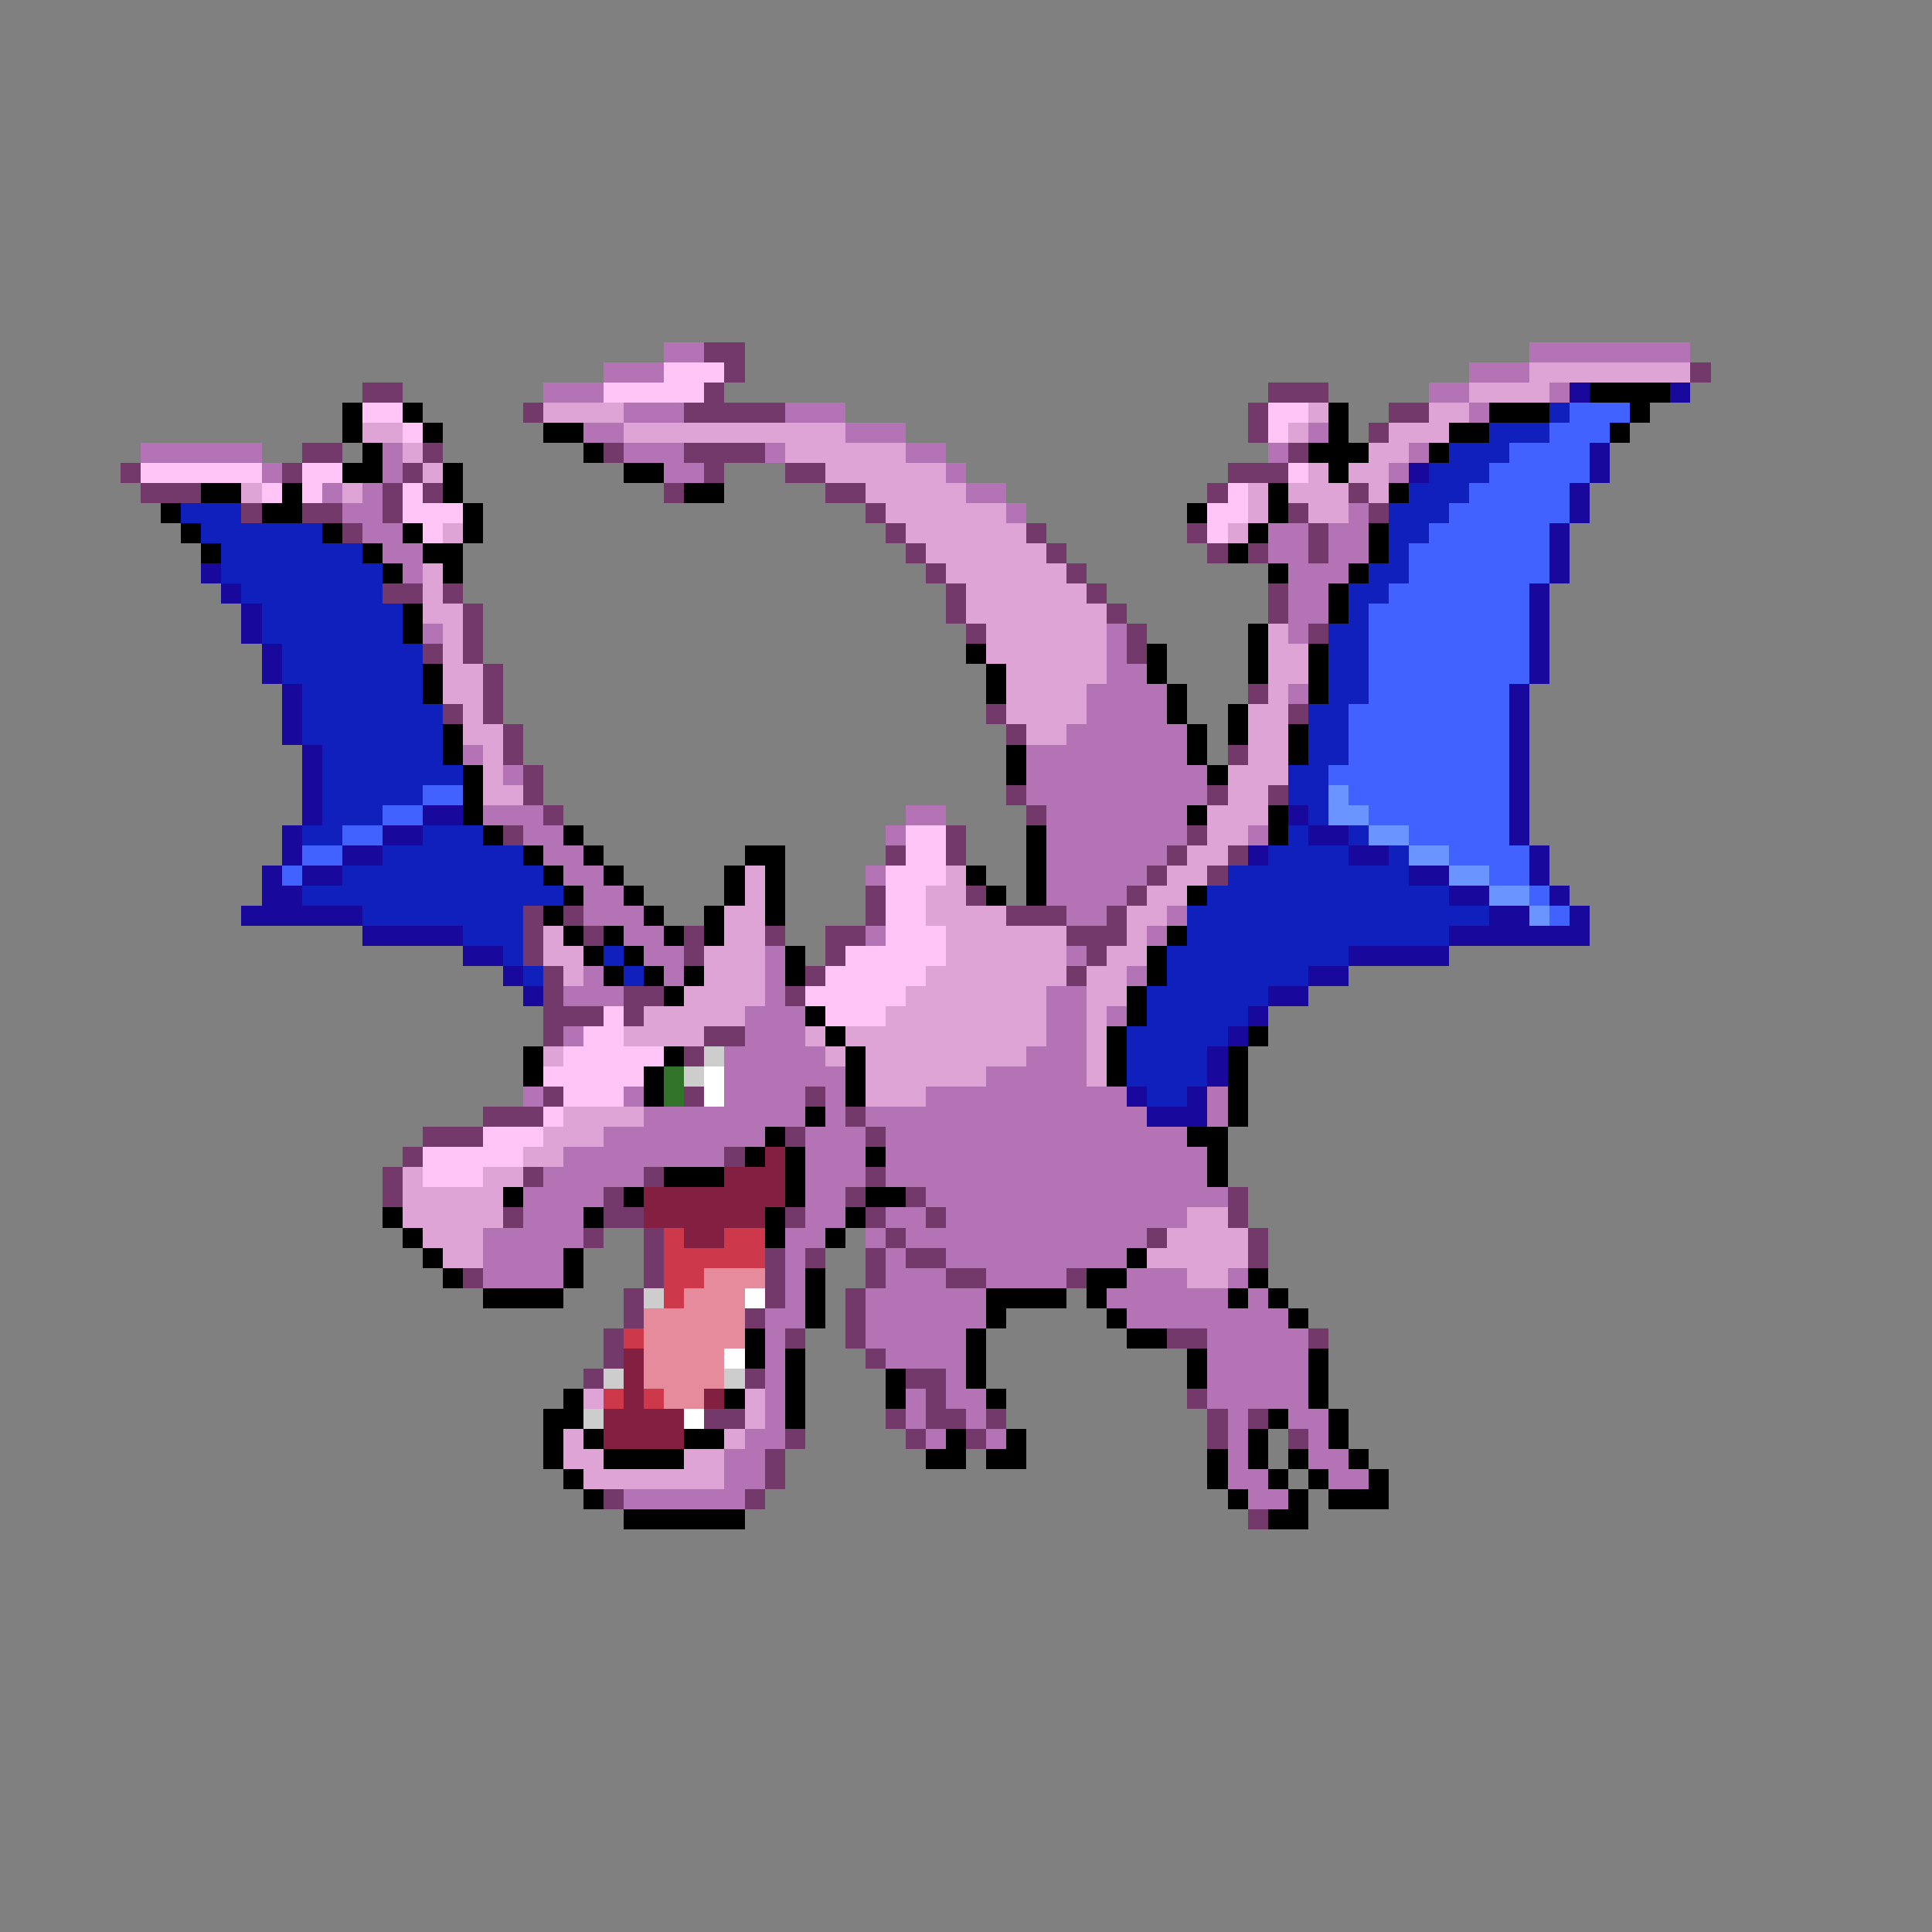 <svg xmlns="http://www.w3.org/2000/svg" viewBox="0 -0.5 96 96" shape-rendering="crispEdges">
<rect x="0" y="-0.5" width="96" height="96" fill="#808080" stroke="none"/>
<path stroke="#b473b4" d="M33 17h2M76 17h8M30 18h3M73 18h3M27 19h3M71 19h2M77 19h1M31 20h3M39 20h3M73 20h1M29 21h2M42 21h3M65 21h1M7 22h6M19 22h1M31 22h3M38 22h1M45 22h2M63 22h1M70 22h1M13 23h1M19 23h1M33 23h2M47 23h1M69 23h1M16 24h1M18 24h1M48 24h2M17 25h2M50 25h1M67 25h1M18 26h2M63 26h2M66 26h2M19 27h2M63 27h2M66 27h2M20 28h1M64 28h3M64 29h2M64 30h2M21 31h1M55 31h1M64 31h1M55 32h1M55 33h2M54 34h4M64 34h1M54 35h4M53 36h6M23 37h1M51 37h8M25 38h1M51 38h9M51 39h9M24 40h3M45 40h2M52 40h7M26 41h2M44 41h1M52 41h7M62 41h1M27 42h2M52 42h6M28 43h2M43 43h1M52 43h5M29 44h2M52 44h4M29 45h3M53 45h2M58 45h1M31 46h2M43 46h1M57 46h1M32 47h2M38 47h1M53 47h1M29 48h1M33 48h1M38 48h1M56 48h1M28 49h3M38 49h1M52 49h2M37 50h3M52 50h2M55 50h1M28 51h1M37 51h3M52 51h2M36 52h5M51 52h3M36 53h6M49 53h5M26 54h1M31 54h1M36 54h4M41 54h1M46 54h10M60 54h1M32 55h8M41 55h1M43 55h14M60 55h1M30 56h8M40 56h3M44 56h15M28 57h8M40 57h3M44 57h16M27 58h5M40 58h3M44 58h16M26 59h4M40 59h2M46 59h15M26 60h3M40 60h2M44 60h2M47 60h12M24 61h5M39 61h2M43 61h1M45 61h12M24 62h4M39 62h1M44 62h1M47 62h9M24 63h4M39 63h1M44 63h3M49 63h4M56 63h3M61 63h1M39 64h1M43 64h6M55 64h6M62 64h1M38 65h2M43 65h6M56 65h8M38 66h1M43 66h5M60 66h5M38 67h1M44 67h4M60 67h5M38 68h1M47 68h1M60 68h5M38 69h1M45 69h1M47 69h2M60 69h5M38 70h1M45 70h1M48 70h1M61 70h1M64 70h2M37 71h2M46 71h1M49 71h1M61 71h1M65 71h1M36 72h2M61 72h1M65 72h2M36 73h2M61 73h2M66 73h2M31 74h6M62 74h2" />
<path stroke="#73396a" d="M35 17h2M36 18h1M84 18h1M18 19h2M35 19h1M63 19h3M26 20h1M34 20h5M62 20h1M69 20h2M62 21h1M68 21h1M15 22h2M21 22h1M30 22h1M34 22h4M64 22h1M6 23h1M14 23h1M20 23h1M35 23h1M39 23h2M61 23h3M7 24h3M19 24h1M21 24h1M33 24h1M41 24h2M60 24h1M67 24h1M12 25h1M15 25h2M19 25h1M43 25h1M64 25h1M68 25h1M17 26h1M44 26h1M51 26h1M59 26h1M65 26h1M45 27h1M52 27h1M60 27h1M62 27h1M65 27h1M46 28h1M53 28h1M19 29h2M22 29h1M47 29h1M54 29h1M63 29h1M23 30h1M47 30h1M55 30h1M63 30h1M23 31h1M48 31h1M56 31h1M65 31h1M21 32h1M23 32h1M56 32h1M24 33h1M24 34h1M62 34h1M22 35h1M24 35h1M49 35h1M64 35h1M25 36h1M50 36h1M25 37h1M61 37h1M26 38h1M26 39h1M50 39h1M60 39h1M63 39h1M27 40h1M51 40h1M25 41h1M47 41h1M59 41h1M44 42h1M47 42h1M58 42h1M61 42h1M57 43h1M60 43h1M43 44h1M48 44h1M56 44h1M26 45h1M28 45h1M43 45h1M50 45h3M55 45h1M26 46h1M29 46h1M34 46h1M38 46h1M41 46h2M53 46h3M26 47h1M34 47h1M41 47h1M54 47h1M27 48h1M40 48h1M53 48h1M27 49h1M31 49h2M39 49h1M27 50h3M31 50h1M27 51h1M35 51h2M34 52h1M27 54h1M34 54h1M40 54h1M24 55h3M42 55h1M21 56h3M39 56h1M43 56h1M20 57h1M36 57h1M19 58h1M26 58h1M32 58h1M43 58h1M19 59h1M30 59h1M42 59h1M45 59h1M61 59h1M25 60h1M30 60h2M39 60h1M43 60h1M46 60h1M61 60h1M29 61h1M32 61h1M44 61h1M57 61h1M62 61h1M32 62h1M38 62h1M40 62h1M43 62h1M45 62h2M62 62h1M23 63h1M32 63h1M38 63h1M43 63h1M47 63h2M53 63h1M31 64h1M38 64h1M42 64h1M31 65h1M37 65h1M42 65h1M30 66h1M39 66h1M42 66h1M58 66h2M65 66h1M30 67h1M43 67h1M29 68h1M37 68h1M45 68h2M46 69h1M59 69h1M35 70h2M44 70h1M46 70h2M49 70h1M60 70h1M62 70h1M39 71h1M45 71h1M48 71h1M60 71h1M64 71h1M38 72h1M38 73h1M30 74h1M37 74h1M62 75h1" />
<path stroke="#ffc5f6" d="M33 18h3M30 19h5M18 20h2M63 20h2M20 21h1M63 21h1M7 23h6M15 23h2M64 23h1M13 24h1M15 24h1M20 24h1M61 24h1M20 25h3M60 25h2M21 26h1M60 26h1M45 41h2M45 42h2M44 43h3M44 44h2M44 45h2M44 46h3M42 47h5M41 48h5M40 49h5M30 50h1M41 50h3M29 51h2M28 52h5M27 53h5M28 54h3M27 55h1M24 56h3M21 57h5M21 58h3" />
<path stroke="#dea4d5" d="M76 18h8M73 19h4M27 20h4M65 20h1M71 20h2M18 21h2M31 21h11M64 21h1M69 21h3M20 22h1M39 22h6M68 22h2M21 23h1M41 23h6M65 23h1M67 23h2M12 24h1M17 24h1M43 24h5M62 24h1M64 24h3M68 24h1M44 25h6M62 25h1M65 25h2M22 26h1M45 26h6M61 26h1M46 27h6M21 28h1M47 28h6M21 29h1M48 29h6M21 30h2M48 30h7M22 31h1M49 31h6M63 31h1M22 32h1M49 32h6M63 32h2M22 33h2M50 33h5M63 33h2M22 34h2M50 34h4M63 34h1M23 35h1M50 35h4M62 35h2M23 36h2M51 36h2M62 36h2M24 37h1M62 37h2M24 38h1M61 38h3M24 39h2M61 39h2M60 40h3M60 41h2M59 42h2M37 43h1M47 43h1M58 43h2M37 44h1M46 44h2M57 44h2M36 45h2M46 45h4M56 45h2M27 46h1M36 46h2M47 46h6M56 46h1M27 47h2M35 47h3M47 47h6M55 47h2M28 48h1M35 48h3M46 48h7M54 48h2M34 49h4M45 49h7M54 49h2M32 50h5M44 50h8M54 50h1M31 51h4M40 51h1M42 51h10M54 51h1M27 52h1M41 52h1M43 52h8M54 52h1M43 53h6M54 53h1M43 54h3M28 55h4M27 56h3M26 57h2M20 58h1M24 58h2M20 59h5M20 60h5M59 60h2M21 61h3M58 61h4M22 62h2M57 62h5M59 63h2M29 69h1M37 69h1M37 70h1M28 71h1M36 71h1M28 72h2M34 72h2M29 73h7" />
<path stroke="#18089c" d="M78 19h1M83 19h1M79 22h1M70 23h1M79 23h1M78 24h1M78 25h1M77 26h1M77 27h1M10 28h1M77 28h1M11 29h1M76 29h1M12 30h1M76 30h1M12 31h1M76 31h1M13 32h1M76 32h1M13 33h1M76 33h1M14 34h1M75 34h1M14 35h1M75 35h1M14 36h1M75 36h1M15 37h1M75 37h1M15 38h1M75 38h1M15 39h1M75 39h1M15 40h1M21 40h2M64 40h1M75 40h1M14 41h1M19 41h2M65 41h2M75 41h1M14 42h1M17 42h2M62 42h1M67 42h2M76 42h1M13 43h1M15 43h2M70 43h2M76 43h1M13 44h2M72 44h2M77 44h1M12 45h6M74 45h2M78 45h1M18 46h5M72 46h7M23 47h2M67 47h5M25 48h1M65 48h2M26 49h1M63 49h2M62 50h1M61 51h1M60 52h1M60 53h1M56 54h1M59 54h1M57 55h3" />
<path stroke="#000000" d="M79 19h4M17 20h1M20 20h1M66 20h1M74 20h3M81 20h1M17 21h1M21 21h1M27 21h2M66 21h1M72 21h2M80 21h1M18 22h1M29 22h1M65 22h3M71 22h1M17 23h2M22 23h1M31 23h2M66 23h1M10 24h2M14 24h1M22 24h1M34 24h2M63 24h1M69 24h1M8 25h1M13 25h2M23 25h1M59 25h1M63 25h1M9 26h1M16 26h1M20 26h1M23 26h1M62 26h1M68 26h1M10 27h1M18 27h1M21 27h2M61 27h1M68 27h1M19 28h1M22 28h1M63 28h1M67 28h1M66 29h1M20 30h1M66 30h1M20 31h1M62 31h1M48 32h1M57 32h1M62 32h1M65 32h1M21 33h1M49 33h1M57 33h1M62 33h1M65 33h1M21 34h1M49 34h1M58 34h1M65 34h1M58 35h1M61 35h1M22 36h1M59 36h1M61 36h1M64 36h1M22 37h1M50 37h1M59 37h1M64 37h1M23 38h1M50 38h1M60 38h1M23 39h1M23 40h1M59 40h1M63 40h1M24 41h1M28 41h1M51 41h1M63 41h1M26 42h1M29 42h1M37 42h2M51 42h1M27 43h1M30 43h1M36 43h1M38 43h1M48 43h1M51 43h1M28 44h1M31 44h1M36 44h1M38 44h1M49 44h1M51 44h1M59 44h1M27 45h1M32 45h1M35 45h1M38 45h1M28 46h1M30 46h1M33 46h1M35 46h1M58 46h1M29 47h1M31 47h1M39 47h1M57 47h1M30 48h1M32 48h1M34 48h1M39 48h1M57 48h1M33 49h1M56 49h1M40 50h1M56 50h1M41 51h1M55 51h1M62 51h1M26 52h1M33 52h1M42 52h1M55 52h1M61 52h1M26 53h1M32 53h1M42 53h1M55 53h1M61 53h1M32 54h1M42 54h1M61 54h1M40 55h1M61 55h1M38 56h1M59 56h2M37 57h1M39 57h1M43 57h1M60 57h1M33 58h3M39 58h1M60 58h1M25 59h1M31 59h1M39 59h1M43 59h2M19 60h1M29 60h1M38 60h1M42 60h1M20 61h1M38 61h1M41 61h1M21 62h1M28 62h1M56 62h1M22 63h1M28 63h1M40 63h1M54 63h2M62 63h1M24 64h4M40 64h1M49 64h4M54 64h1M61 64h1M63 64h1M40 65h1M49 65h1M55 65h1M64 65h1M37 66h1M48 66h1M56 66h2M37 67h1M39 67h1M48 67h1M59 67h1M65 67h1M39 68h1M44 68h1M48 68h1M59 68h1M65 68h1M28 69h1M36 69h1M39 69h1M44 69h1M49 69h1M65 69h1M27 70h2M39 70h1M63 70h1M66 70h1M27 71h1M29 71h1M34 71h2M47 71h1M50 71h1M62 71h1M66 71h1M27 72h1M30 72h4M46 72h2M49 72h2M60 72h1M62 72h1M64 72h1M67 72h1M28 73h1M60 73h1M63 73h1M65 73h1M68 73h1M29 74h1M61 74h1M64 74h1M66 74h3M31 75h6M63 75h2" />
<path stroke="#1020bd" d="M77 20h1M74 21h3M72 22h3M71 23h3M70 24h3M9 25h3M69 25h3M10 26h6M69 26h2M11 27h7M69 27h1M11 28h8M68 28h2M12 29h7M67 29h2M13 30h7M67 30h1M13 31h7M66 31h2M14 32h7M66 32h2M14 33h7M66 33h2M15 34h6M66 34h2M15 35h7M65 35h2M15 36h7M65 36h2M16 37h6M65 37h2M16 38h7M64 38h2M16 39h5M64 39h2M16 40h3M65 40h1M15 41h2M21 41h3M64 41h1M67 41h1M19 42h7M63 42h4M69 42h1M17 43h10M61 43h9M15 44h13M60 44h12M18 45h8M59 45h15M23 46h3M59 46h13M25 47h1M30 47h1M58 47h9M26 48h1M31 48h1M58 48h7M57 49h6M57 50h5M56 51h5M56 52h4M56 53h4M57 54h2" />
<path stroke="#4162ff" d="M78 20h3M77 21h3M75 22h4M74 23h5M73 24h5M72 25h6M71 26h6M70 27h7M70 28h7M69 29h7M68 30h8M68 31h8M68 32h8M68 33h8M68 34h7M67 35h8M67 36h8M67 37h8M66 38h9M21 39h2M67 39h8M19 40h2M68 40h7M17 41h2M70 41h5M15 42h2M72 42h4M14 43h1M74 43h2M76 44h1M77 45h1" />
<path stroke="#6a94ff" d="M66 39h1M66 40h2M68 41h2M70 42h2M72 43h2M74 44h2M76 45h1" />
<path stroke="#cdcdcd" d="M35 52h1M34 53h1M32 64h1M30 68h1M36 68h1M29 70h1" />
<path stroke="#317329" d="M33 53h1M33 54h1" />
<path stroke="#ffffff" d="M35 53h1M35 54h1M37 64h1M36 67h1M34 70h1" />
<path stroke="#832041" d="M38 57h1M36 58h3M32 59h7M32 60h6M34 61h2M31 67h1M31 68h1M31 69h1M35 69h1M30 70h4M30 71h4" />
<path stroke="#cd394a" d="M33 61h1M36 61h2M33 62h5M33 63h2M33 64h1M31 66h1M30 69h1M32 69h1" />
<path stroke="#e68b9c" d="M35 63h3M34 64h3M32 65h5M32 66h5M32 67h4M32 68h4M33 69h2" />
</svg>